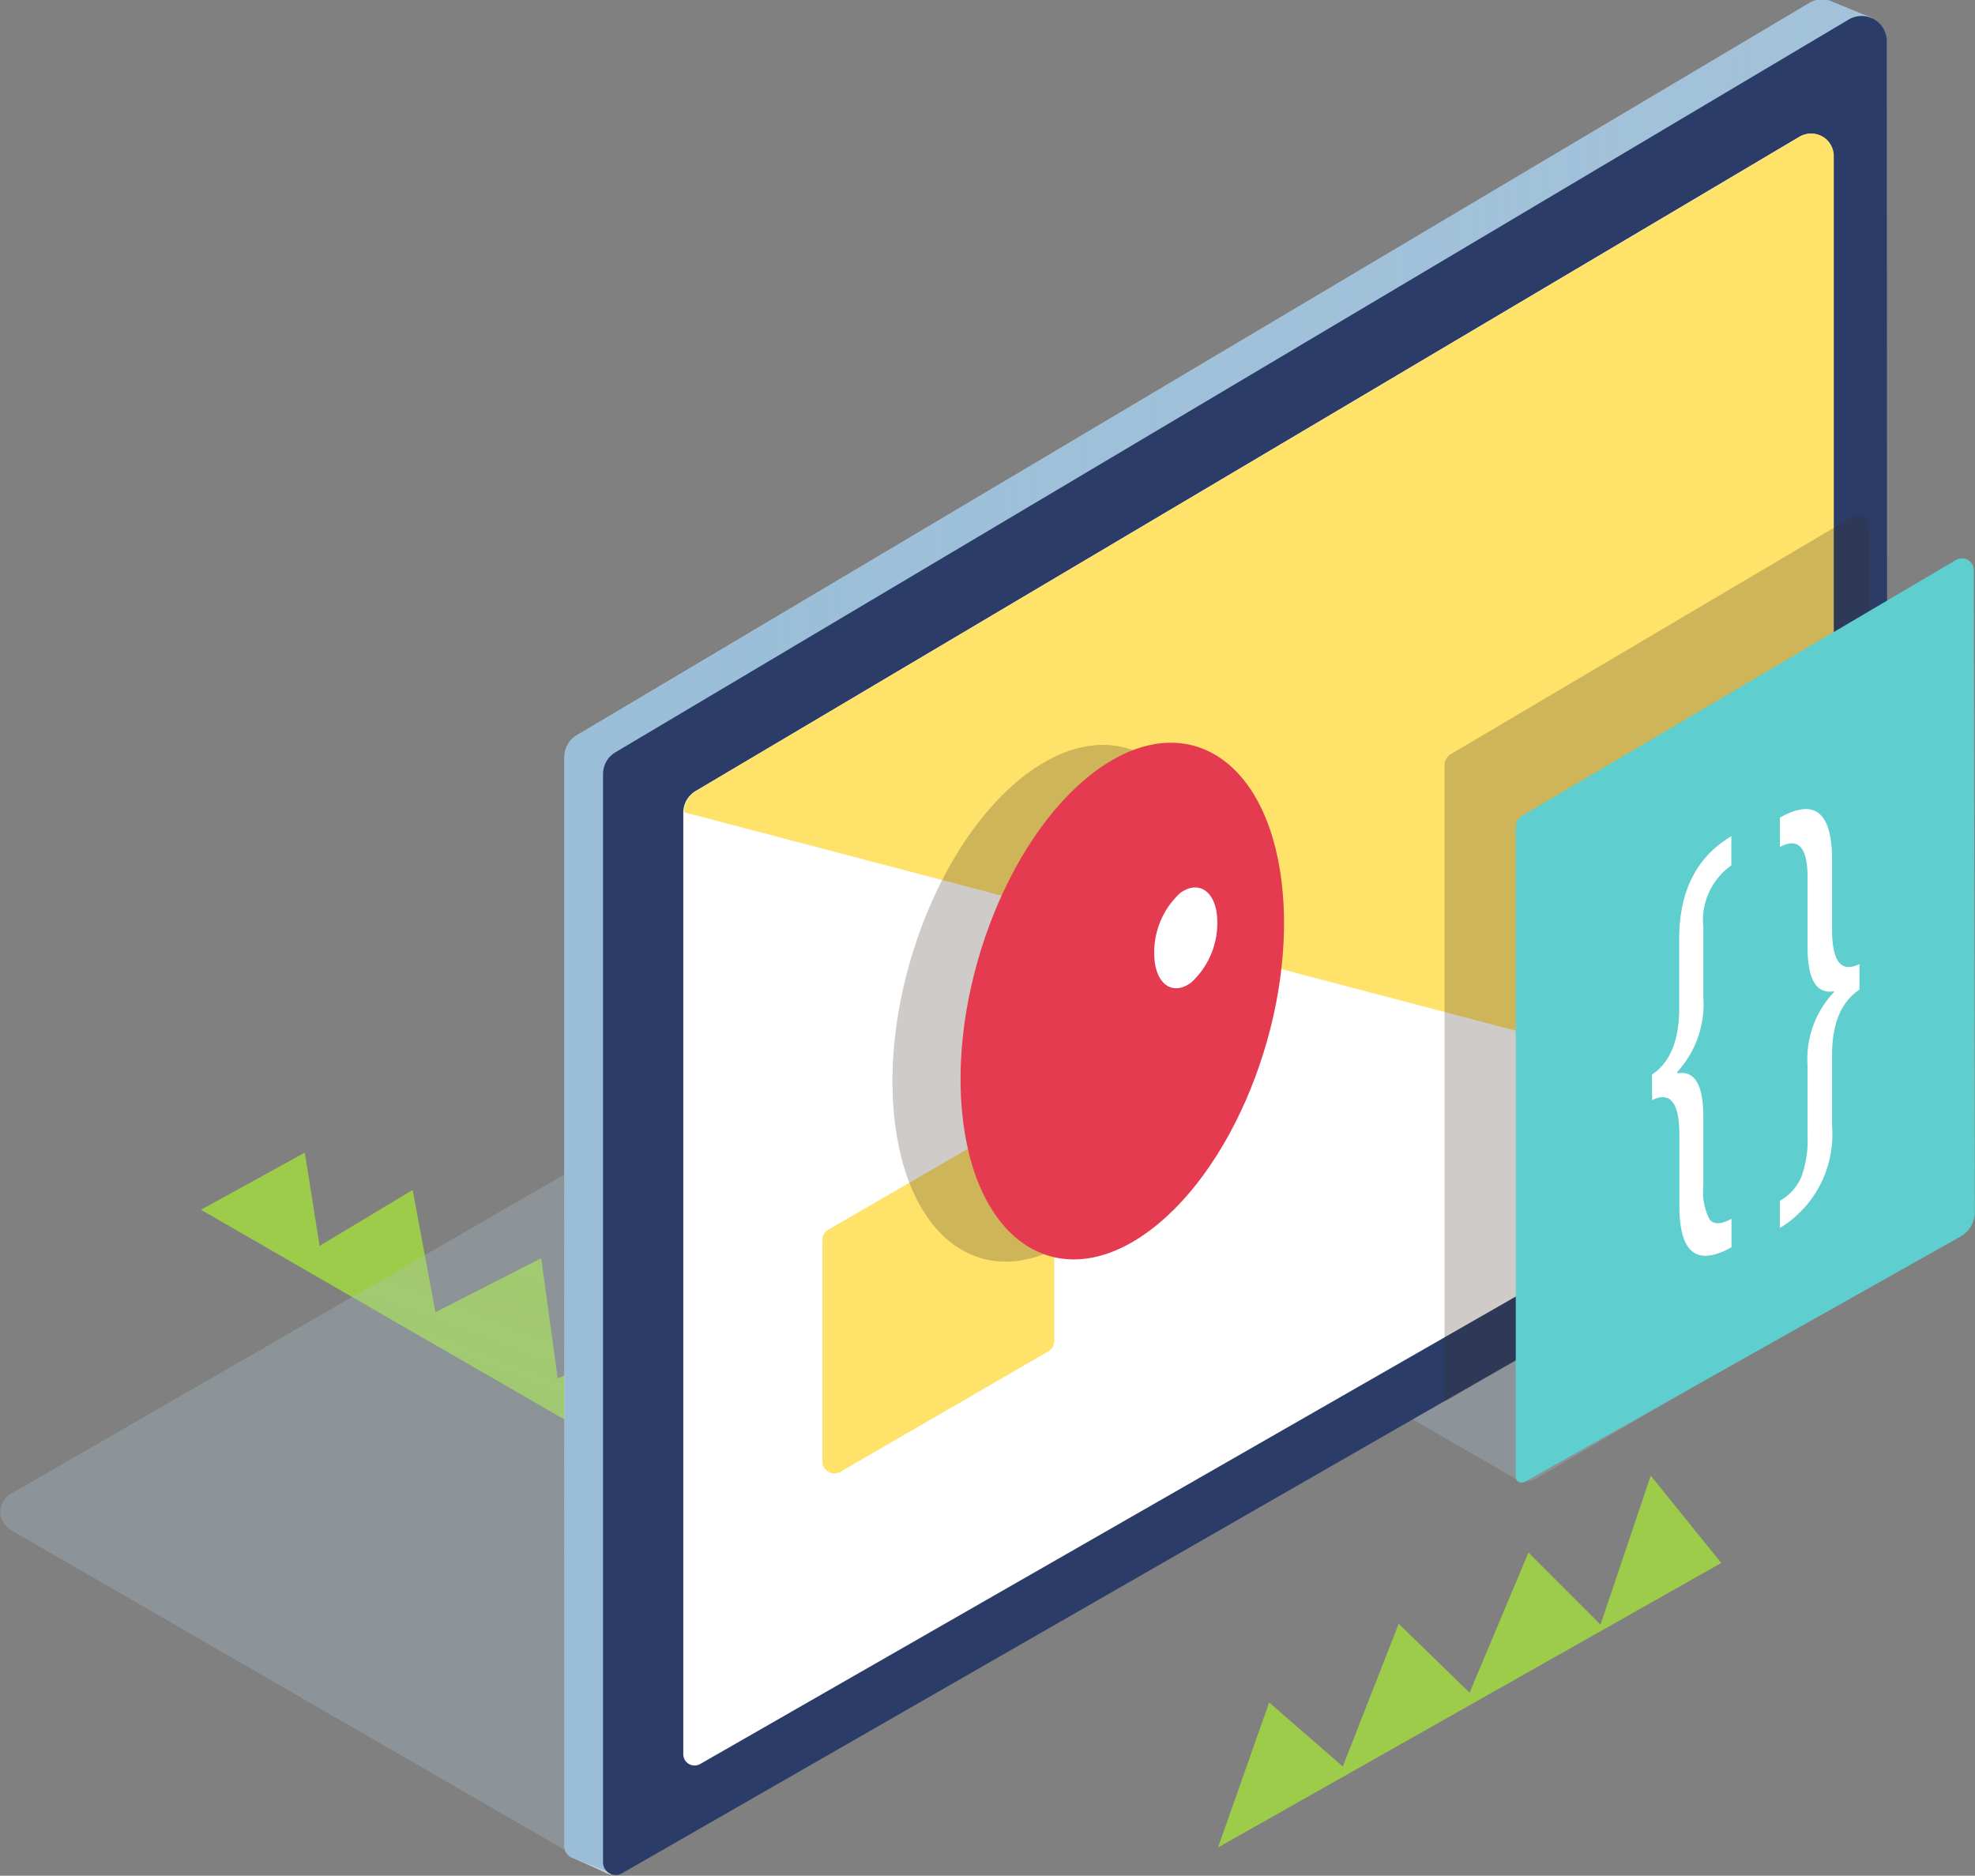 <svg id="Layer_1" data-name="Layer 1" xmlns="http://www.w3.org/2000/svg" xmlns:xlink="http://www.w3.org/1999/xlink" viewBox="0 0 113.71 108.01"><rect x="0" y="0" width="113.71" height="108.01" fill="#808080" stroke="none"/><defs><style>.cls-1{fill:#9dcc4a;}.cls-2,.cls-3{opacity:0.33;}.cls-2{fill:url(#linear-gradient);}.cls-3{fill:url(#Градієнт_без_назви_83);}.cls-4{fill:url(#Градієнт_без_назви_69);}.cls-5{fill:url(#Градієнт_без_назви_31);}.cls-6{fill:#2a3c67;}.cls-7{fill:#fff;}.cls-8{fill:#ffe269;}.cls-9{fill:#3d322b;opacity:0.25;}.cls-10{fill:url(#Градієнт_без_назви_78);}.cls-11{fill:#e53b51;}</style><linearGradient id="linear-gradient" x1="669.34" y1="311.85" x2="710.45" y2="204.21" gradientUnits="userSpaceOnUse"><stop offset="0" stop-color="#a5bdcb"/><stop offset="1" stop-color="#d8e9f4" stop-opacity="0"/></linearGradient><linearGradient id="Градієнт_без_назви_83" x1="704.15" y1="289.73" x2="721.36" y2="244.68" gradientUnits="userSpaceOnUse"><stop offset="0" stop-color="#a5bdcb"/><stop offset="1" stop-color="#d8e9f4" stop-opacity="0"/></linearGradient><linearGradient id="Градієнт_без_назви_69" x1="983.82" y1="260.97" x2="1078.87" y2="275.11" gradientTransform="translate(-330.37)" gradientUnits="userSpaceOnUse"><stop offset="0" stop-color="#c7d1e0"/><stop offset="1" stop-color="#b3cade"/></linearGradient><linearGradient id="Градієнт_без_назви_31" x1="988.71" y1="267.27" x2="1064.05" y2="267.27" gradientTransform="translate(-330.37)" gradientUnits="userSpaceOnUse"><stop offset="0" stop-color="#9abed8"/><stop offset="1" stop-color="#9abed8" stop-opacity="0.7"/></linearGradient><linearGradient id="Градієнт_без_назви_78" x1="713.15" y1="272.05" x2="739.58" y2="272.05" gradientUnits="userSpaceOnUse"><stop offset="0" stop-color="#5fcece"/><stop offset="1" stop-color="#5fcece"/></linearGradient></defs><title>web-dev</title><polygon class="cls-1" points="11.57 69.66 38.86 85.41 37.29 77.11 32.11 79.37 31.16 72.45 25.07 75.56 23.76 68.52 18.4 71.74 17.55 66.37 11.57 69.66"/><path class="cls-2" d="M661.78,321.1l66.29-38.23a1.2,1.2,0,0,0,0-2.06L695,260.48a1.2,1.2,0,0,0-1.19,0L626.5,299.31a1.2,1.2,0,0,0,0,2.08l34.11,19.7A1.2,1.2,0,0,0,661.78,321.1Z" transform="translate(-625.88 -213.29)"/><path class="cls-3" d="M714.33,298.42l21.38-12.47a1.2,1.2,0,0,0,0-2.06l-33.08-20.32a1.2,1.2,0,0,0-1.19,0l-22.4,13.1a1.2,1.2,0,0,0,0,2.08l34.11,19.7A1.2,1.2,0,0,0,714.33,298.42Z" transform="translate(-625.88 -213.29)"/><path class="cls-4" d="M733.67,214.33l-2.19-.89h0a1.44,1.44,0,0,0-1.39,0l-71,42.19a1.45,1.45,0,0,0-.71,1.25V319.6a.72.72,0,0,0,.4.64h0l2.24,1,1.18-2.64,70.13-40.26V217.3l.45.29Z" transform="translate(-625.88 -213.29)"/><path class="cls-5" d="M733.67,214.33l-2.19-.89h0a1.44,1.44,0,0,0-1.39,0l-71,42.19a1.45,1.45,0,0,0-.71,1.25V319.6a.72.72,0,0,0,.4.64h0l2.53,1,.89-2.6,70.13-40.26V217.3l.45.29Z" transform="translate(-625.88 -213.29)"/><path class="cls-6" d="M734.54,278.45a1.52,1.52,0,0,1-.76,1.32l-72.09,41.39a.73.73,0,0,1-1.09-.63V257.86a1.45,1.45,0,0,1,.71-1.25l71-42.19a1.45,1.45,0,0,1,2.2,1.25Z" transform="translate(-625.88 -213.29)"/><path class="cls-7" d="M731.46,277.45l-65.24,37.4a.65.65,0,0,1-1-.56v-54.2a1.45,1.45,0,0,1,.71-1.25l63.54-37.67a1.29,1.29,0,0,1,1.95,1.11Z" transform="translate(-625.88 -213.29)"/><path class="cls-8" d="M731.46,277.45l-66.2-17.39a1.43,1.43,0,0,1,.7-1.23l63.55-37.67a1.29,1.29,0,0,1,1.95,1.11Z" transform="translate(-625.88 -213.29)"/><path class="cls-9" d="M732.52,243.06l-23.1,13.65a.76.76,0,0,0-.37.66V294l24.49-14.09V243.64A.68.68,0,0,0,732.52,243.06Z" transform="translate(-625.88 -213.29)"/><path class="cls-10" d="M739.58,283.08a1.62,1.62,0,0,1-.82,1.41l-25.1,14.13a.34.34,0,0,1-.51-.29V260.92a.76.76,0,0,1,.37-.66l25-14.74a.68.68,0,0,1,1,.58Z" transform="translate(-625.88 -213.29)"/><path class="cls-7" d="M728.36,262.06q1.59-.85,1.59,1.76v4q0,2.8,1.51,2.55v.06a5.62,5.62,0,0,0-1.51,4.26v4a6.28,6.28,0,0,1-.36,2.38,2.87,2.87,0,0,1-1.23,1.36V284a6.3,6.3,0,0,0,3-5.86v-4.08q0-2.75,1.58-3.78V268.8q-1.58.79-1.58-2v-4q0-4.12-3-2.43Z" transform="translate(-625.88 -213.29)"/><path class="cls-7" d="M721,276.64h0q1.57-.78,1.57,2v4.09q0,4.06,3,2.38v-1.64q-.88.49-1.25.05a3.37,3.37,0,0,1-.37-1.95v-3.94q0-2.81-1.49-2.53V275a5.76,5.76,0,0,0,1.49-4.27v-4a3.89,3.89,0,0,1,1.61-3.61v-1.68q-3,1.79-3,5.91v4q0,2.77-1.57,3.82Z" transform="translate(-625.88 -213.29)"/><path class="cls-8" d="M686.23,291.11l-12,6.95a.69.69,0,0,1-1-.6V284.69a.69.69,0,0,1,.35-.6l12-6.95a.69.69,0,0,1,1,.6V290.5A.69.69,0,0,1,686.23,291.11Z" transform="translate(-625.88 -213.29)"/><path class="cls-9" d="M695.74,264.13c.91,7.27-2.46,16.27-7.52,20.1s-9.9,1-10.81-6.23,2.46-16.27,7.52-20.1S694.83,256.86,695.74,264.13Z" transform="translate(-625.88 -213.29)"/><path class="cls-11" d="M699.66,264c.91,7.27-2.46,16.27-7.52,20.1s-9.9,1-10.81-6.23,2.46-16.27,7.52-20.1S698.75,256.76,699.66,264Z" transform="translate(-625.88 -213.29)"/><path class="cls-7" d="M695.94,265.93a4.66,4.66,0,0,1-1.47,3.93c-1,.75-1.94.2-2.11-1.22a4.66,4.66,0,0,1,1.47-3.93C694.81,264,695.76,264.51,695.94,265.93Z" transform="translate(-625.88 -213.29)"/><polygon class="cls-1" points="70.13 106.38 99.1 90 95.04 84.97 92.15 93.55 88 89.4 84.61 97.47 80.53 93.5 77.31 101.72 73.07 98.03 70.13 106.38"/></svg>